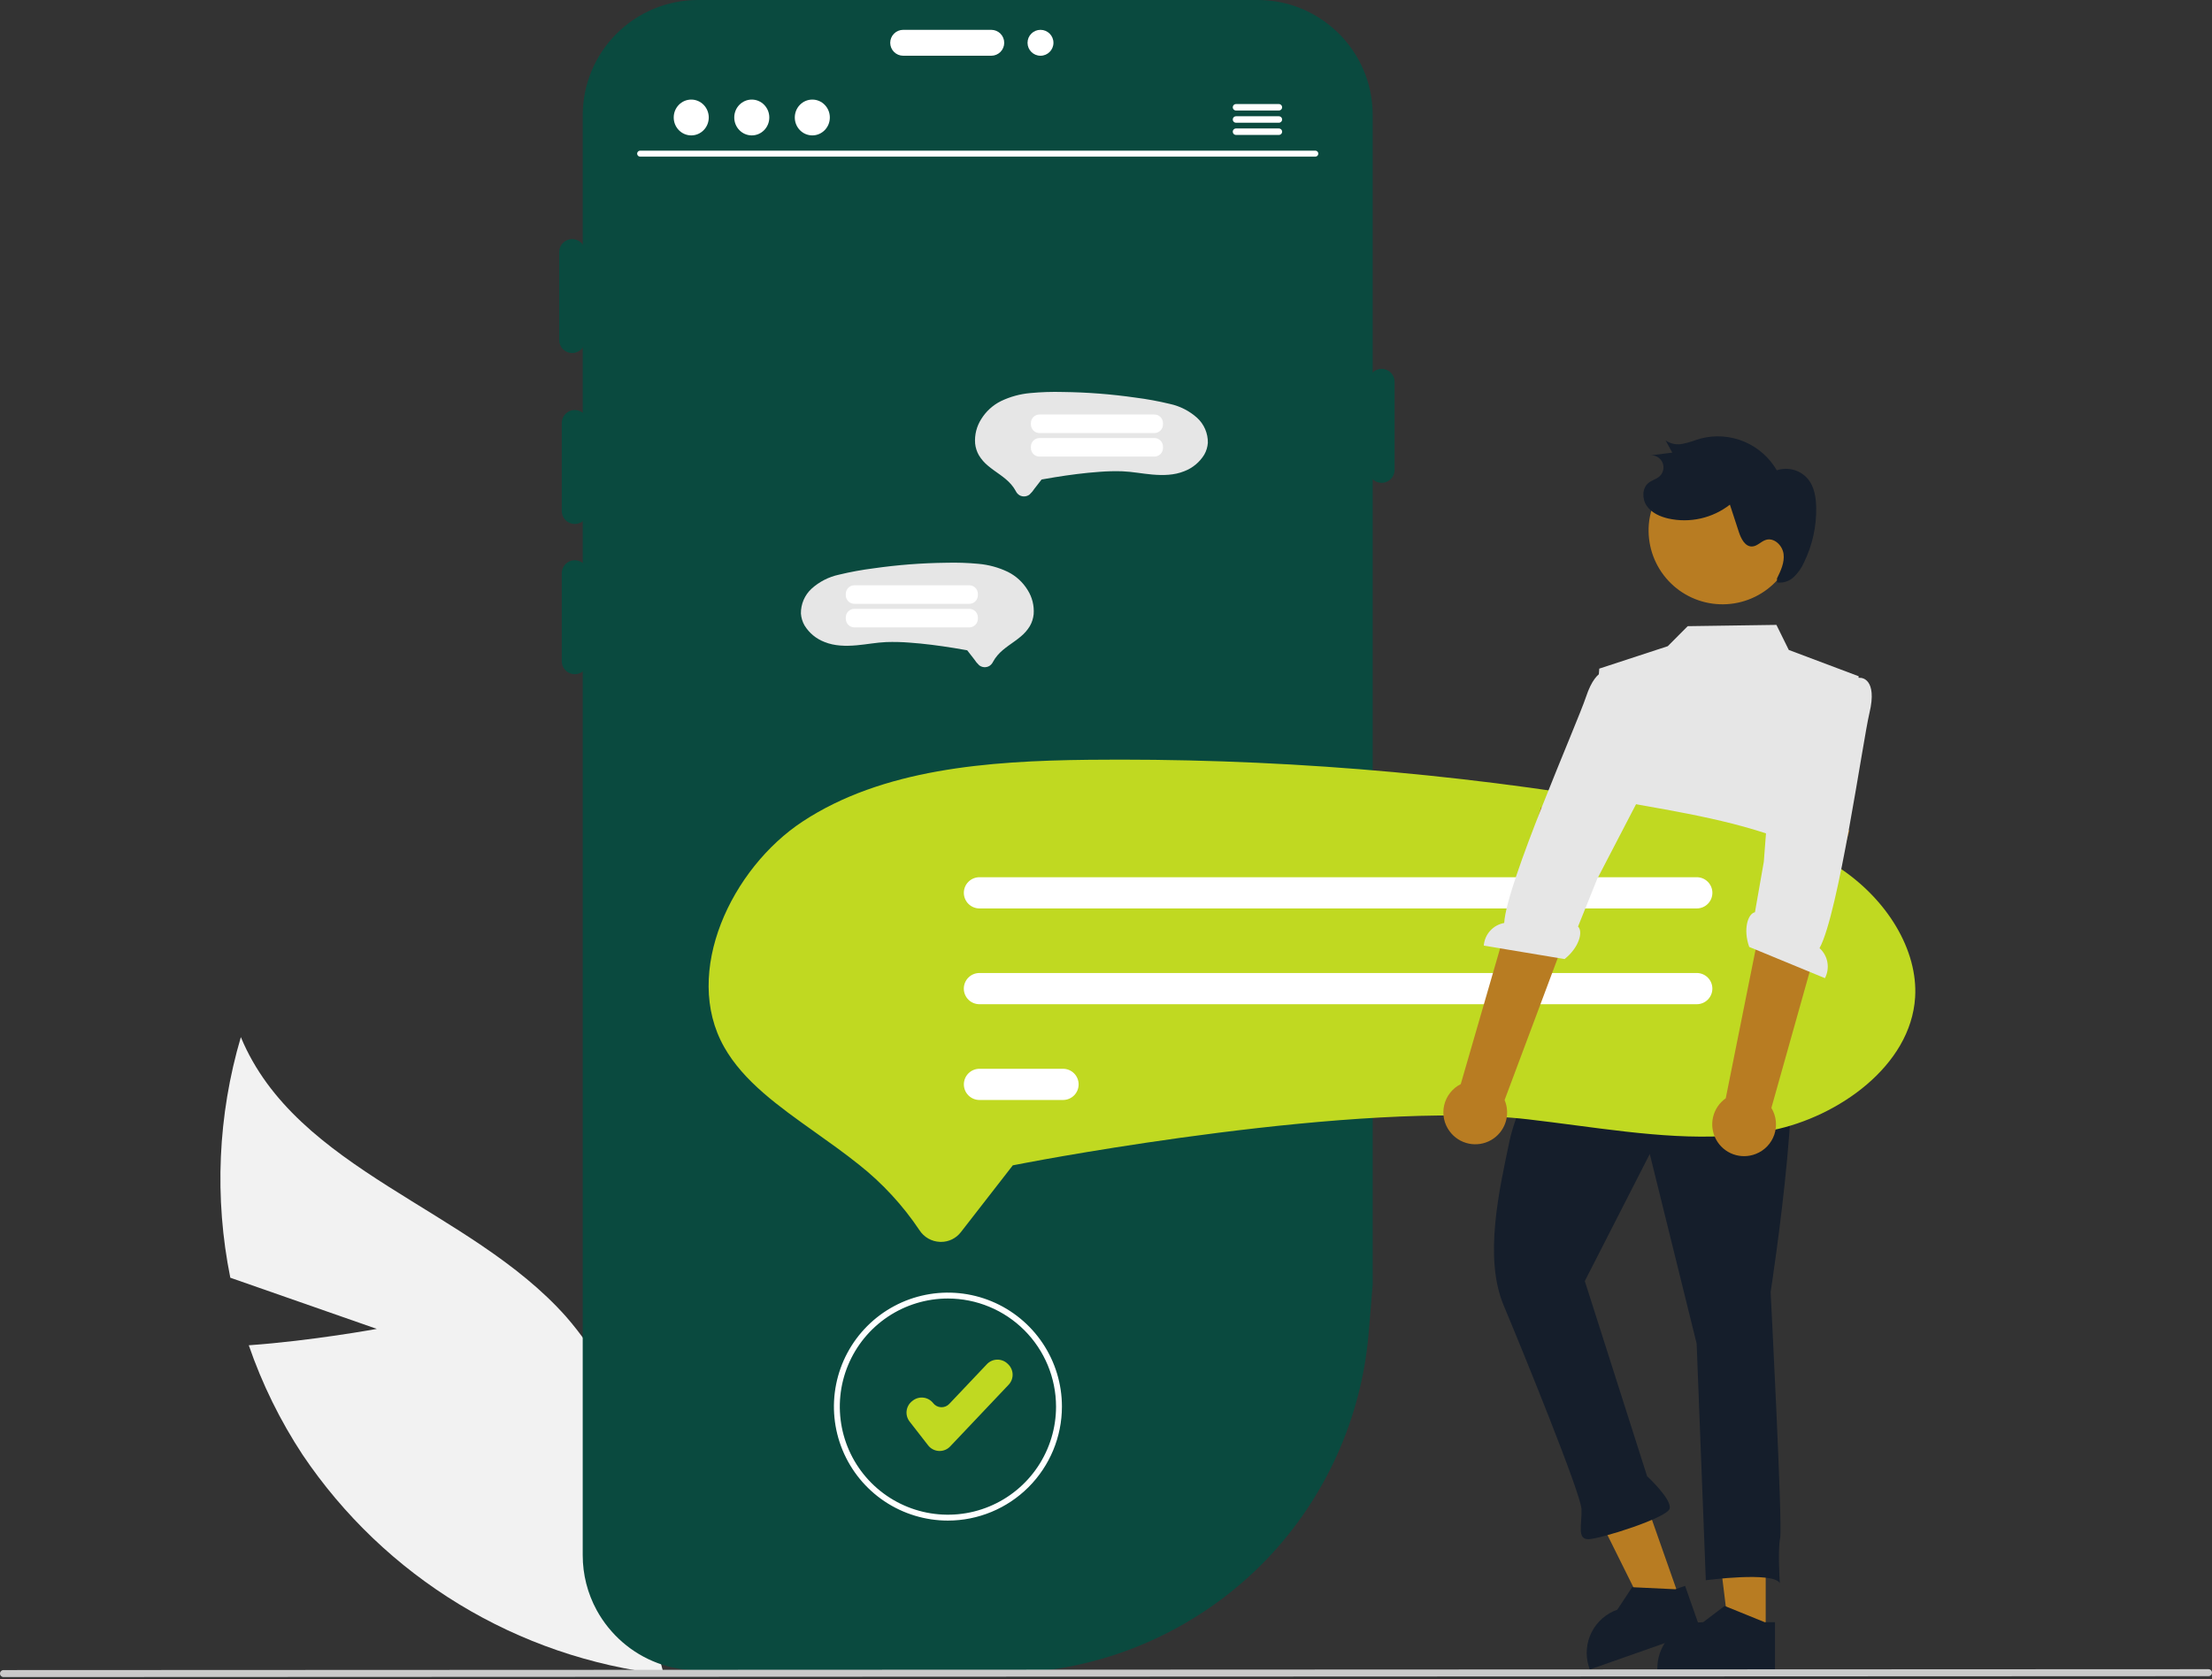 <svg width="486" height="369" viewBox="0 0 486 369" fill="none" xmlns="http://www.w3.org/2000/svg">
<rect x="0" y="0" width="486" height="369" fill="#333333" stroke="none"/>
<g clip-path="url(#clip0_5022_80440)">
<path d="M82.785 292.032L50.601 280.787C47.058 263.236 47.852 245.086 52.916 227.912C65.125 257.307 103.206 265.525 124.35 289.317C130.887 296.788 135.66 305.634 138.314 315.2C140.968 324.767 141.436 334.808 139.682 344.579L145.844 367.96C129.922 366.134 114.586 360.878 100.891 352.554C87.196 344.23 75.469 333.036 66.516 319.743C61.568 312.236 57.585 304.136 54.661 295.633C68.554 294.648 82.785 292.032 82.785 292.032Z" fill="#F2F2F2"/>
<path d="M301.594 25.292V282.312L300.702 293.014C299.136 311.591 291.267 329.074 278.399 342.564C276.574 344.472 274.665 346.28 272.673 347.986C270.219 350.102 267.639 352.066 264.947 353.867C263.407 354.903 261.828 355.88 260.224 356.805C250.892 362.194 240.585 365.68 229.898 367.06H153.316C147.222 367.065 141.332 364.861 136.739 360.855C134.466 358.876 132.56 356.51 131.11 353.867C129.085 350.159 128.025 346 128.03 341.774V25.292C128.039 18.587 130.706 12.159 135.448 7.417C140.189 2.676 146.617 0.009 153.322 0H276.309C276.6 0 276.885 0.006 277.176 0.013C277.363 0.019 277.551 0.026 277.739 0.045C277.991 0.052 278.243 0.071 278.489 0.097C278.806 0.116 279.117 0.149 279.427 0.188C279.712 0.226 279.997 0.265 280.282 0.311C280.34 0.317 280.392 0.33 280.45 0.336C280.812 0.395 281.174 0.459 281.53 0.537C281.886 0.608 282.248 0.692 282.598 0.783C282.85 0.848 283.109 0.919 283.361 0.99C283.368 0.99 283.381 0.996 283.387 0.996C284.131 1.216 284.869 1.469 285.594 1.76C285.82 1.844 286.046 1.941 286.266 2.038L286.364 2.077C286.545 2.155 286.719 2.232 286.894 2.316C287.418 2.556 287.936 2.821 288.447 3.099C289.288 3.563 290.102 4.073 290.886 4.626C291.139 4.801 291.384 4.989 291.624 5.176C291.824 5.325 292.025 5.48 292.219 5.649C292.236 5.657 292.251 5.668 292.264 5.681C292.29 5.7 292.316 5.726 292.342 5.746C292.517 5.882 292.685 6.024 292.847 6.166C293.164 6.438 293.474 6.723 293.778 7.014C293.863 7.091 293.947 7.169 294.031 7.253C294.115 7.331 294.193 7.415 294.277 7.499C294.361 7.577 294.438 7.661 294.516 7.739C294.562 7.778 294.606 7.822 294.645 7.868C294.878 8.114 295.105 8.366 295.325 8.618C295.603 8.936 295.875 9.259 296.127 9.589C296.347 9.861 296.554 10.133 296.755 10.411C296.942 10.663 297.117 10.915 297.292 11.174C297.339 11.239 297.382 11.306 297.421 11.375C297.602 11.64 297.771 11.912 297.939 12.184C298.359 12.87 298.741 13.581 299.09 14.299C299.22 14.571 299.343 14.836 299.459 15.108C299.608 15.438 299.744 15.768 299.873 16.098C299.925 16.221 299.97 16.351 300.016 16.473C300.087 16.661 300.152 16.849 300.216 17.036C300.287 17.243 300.359 17.457 300.423 17.664L300.579 18.169C300.669 18.473 300.747 18.77 300.825 19.075C300.87 19.256 300.915 19.437 300.954 19.625C301.258 20.946 301.455 22.29 301.543 23.642C301.549 23.811 301.562 23.973 301.569 24.141C301.588 24.522 301.594 24.904 301.594 25.292Z" fill="#0A4A3F"/>
<path d="M126.276 115.15C125.521 115.15 124.798 114.849 124.264 114.316C123.73 113.782 123.43 113.059 123.429 112.304V92.95C123.429 92.576 123.502 92.205 123.645 91.86C123.788 91.514 123.997 91.2 124.262 90.935C124.526 90.67 124.84 90.46 125.185 90.317C125.531 90.173 125.901 90.1 126.276 90.1C126.65 90.1 127.02 90.173 127.366 90.317C127.711 90.46 128.025 90.67 128.29 90.935C128.554 91.2 128.764 91.514 128.906 91.86C129.049 92.205 129.122 92.576 129.122 92.95V112.304C129.121 113.059 128.821 113.782 128.287 114.316C127.754 114.849 127.03 115.15 126.276 115.15Z" fill="#0A4A3F"/>
<path d="M125.707 77.581C124.952 77.581 124.229 77.28 123.695 76.747C123.161 76.213 122.861 75.49 122.86 74.735V55.381C122.861 54.627 123.162 53.904 123.695 53.371C124.229 52.838 124.952 52.539 125.707 52.539C126.461 52.539 127.184 52.838 127.718 53.371C128.251 53.904 128.552 54.627 128.553 55.381V74.735C128.552 75.49 128.252 76.213 127.718 76.747C127.185 77.28 126.461 77.581 125.707 77.581Z" fill="#0A4A3F"/>
<path d="M195.591 9.403C195.592 8.648 195.892 7.925 196.426 7.391C196.959 6.858 197.683 6.558 198.437 6.557H217.791C218.546 6.557 219.27 6.856 219.804 7.39C220.338 7.924 220.638 8.648 220.638 9.403C220.638 10.158 220.338 10.882 219.804 11.415C219.27 11.949 218.546 12.249 217.791 12.249H198.437C197.683 12.248 196.959 11.948 196.426 11.414C195.892 10.881 195.592 10.157 195.591 9.403Z" fill="white"/>
<path d="M126.276 148.166C125.521 148.165 124.798 147.865 124.264 147.331C123.73 146.798 123.43 146.074 123.429 145.32V125.966C123.429 125.592 123.502 125.221 123.645 124.875C123.788 124.529 123.997 124.215 124.262 123.95C124.526 123.686 124.84 123.476 125.185 123.332C125.531 123.189 125.901 123.115 126.276 123.115C126.65 123.115 127.02 123.189 127.366 123.332C127.711 123.476 128.025 123.686 128.29 123.95C128.554 124.215 128.764 124.529 128.906 124.875C129.049 125.221 129.122 125.592 129.122 125.966V145.32C129.121 146.074 128.821 146.798 128.287 147.331C127.754 147.865 127.03 148.165 126.276 148.166Z" fill="#0A4A3F"/>
<path d="M303.56 106.109C302.806 106.109 302.082 105.808 301.549 105.275C301.015 104.741 300.715 104.018 300.714 103.263V83.909C300.714 83.535 300.787 83.164 300.93 82.819C301.072 82.473 301.282 82.159 301.546 81.894C301.811 81.629 302.124 81.419 302.47 81.276C302.816 81.132 303.186 81.059 303.56 81.059C303.934 81.059 304.305 81.132 304.65 81.276C304.996 81.419 305.31 81.629 305.574 81.894C305.839 82.159 306.048 82.473 306.191 82.819C306.334 83.164 306.407 83.535 306.406 83.909V103.263C306.406 104.018 306.105 104.741 305.572 105.275C305.038 105.808 304.315 106.109 303.56 106.109Z" fill="#0A4A3F"/>
<path d="M228.607 12.249C230.179 12.249 231.453 10.975 231.453 9.403C231.453 7.831 230.179 6.557 228.607 6.557C227.035 6.557 225.761 7.831 225.761 9.403C225.761 10.975 227.035 12.249 228.607 12.249Z" fill="white"/>
<path d="M289.006 34.423H140.628C140.456 34.419 140.293 34.349 140.173 34.226C140.053 34.103 139.985 33.938 139.985 33.766C139.985 33.595 140.053 33.43 140.173 33.307C140.293 33.184 140.456 33.113 140.628 33.109H289.006C289.177 33.113 289.341 33.184 289.461 33.307C289.581 33.43 289.648 33.595 289.648 33.766C289.648 33.938 289.581 34.103 289.461 34.226C289.341 34.349 289.177 34.419 289.006 34.423Z" fill="white"/>
<path d="M151.873 29.755C154 29.755 155.723 27.992 155.723 25.819C155.723 23.645 154 21.883 151.873 21.883C149.747 21.883 148.023 23.645 148.023 25.819C148.023 27.992 149.747 29.755 151.873 29.755Z" fill="white"/>
<path d="M165.174 29.755C167.3 29.755 169.024 27.992 169.024 25.819C169.024 23.645 167.3 21.883 165.174 21.883C163.047 21.883 161.323 23.645 161.323 25.819C161.323 27.992 163.047 29.755 165.174 29.755Z" fill="white"/>
<path d="M178.474 29.755C180.6 29.755 182.324 27.992 182.324 25.819C182.324 23.645 180.6 21.883 178.474 21.883C176.348 21.883 174.624 23.645 174.624 25.819C174.624 27.992 176.348 29.755 178.474 29.755Z" fill="white"/>
<path d="M280.998 22.859H271.55C271.363 22.863 271.184 22.94 271.053 23.074C270.922 23.208 270.849 23.387 270.849 23.575C270.849 23.762 270.922 23.942 271.053 24.076C271.184 24.209 271.363 24.286 271.55 24.29H280.998C281.185 24.286 281.363 24.209 281.494 24.076C281.625 23.942 281.699 23.762 281.699 23.575C281.699 23.387 281.625 23.208 281.494 23.074C281.363 22.94 281.185 22.863 280.998 22.859Z" fill="white"/>
<path d="M280.998 25.545H271.55C271.363 25.549 271.184 25.626 271.053 25.759C270.922 25.893 270.849 26.073 270.849 26.26C270.849 26.448 270.922 26.627 271.053 26.761C271.184 26.895 271.363 26.972 271.55 26.976H280.998C281.185 26.972 281.363 26.895 281.494 26.761C281.625 26.627 281.699 26.448 281.699 26.26C281.699 26.073 281.625 25.893 281.494 25.759C281.363 25.626 281.185 25.549 280.998 25.545Z" fill="white"/>
<path d="M280.998 28.227H271.55C271.363 28.23 271.184 28.307 271.053 28.441C270.922 28.575 270.849 28.755 270.849 28.942C270.849 29.129 270.922 29.309 271.053 29.443C271.184 29.577 271.363 29.654 271.55 29.657H280.998C281.185 29.654 281.363 29.577 281.494 29.443C281.625 29.309 281.699 29.129 281.699 28.942C281.699 28.755 281.625 28.575 281.494 28.441C281.363 28.307 281.185 28.23 280.998 28.227Z" fill="white"/>
<path d="M175.971 134.835C176.035 135.752 176.306 136.643 176.762 137.442C177.781 139.105 179.323 140.384 181.146 141.078C183.364 141.986 185.837 142.014 188.19 141.811C190.376 141.623 192.54 141.188 194.735 141.098C196.431 141.044 198.13 141.084 199.822 141.219C203.106 141.452 206.376 141.885 209.624 142.409C210.504 142.549 211.382 142.7 212.258 142.861C212.341 142.868 212.423 142.883 212.503 142.906C212.519 142.913 212.544 142.908 212.559 142.917C212.585 142.934 212.452 142.875 212.533 142.942C212.645 143.06 212.746 143.189 212.833 143.328L214.033 144.872C214.348 145.357 214.72 145.804 215.141 146.201C215.454 146.444 215.832 146.588 216.228 146.615C216.623 146.643 217.018 146.553 217.362 146.356C217.721 146.129 218.008 145.803 218.188 145.418C218.464 144.912 218.793 144.437 219.17 144C220.597 142.335 222.581 141.311 224.24 139.91C225.044 139.259 225.73 138.475 226.268 137.592C226.728 136.792 227.013 135.905 227.106 134.988C227.252 133.109 226.784 131.233 225.772 129.643C224.727 127.941 223.225 126.566 221.438 125.675C219.409 124.702 217.221 124.102 214.98 123.906C212.609 123.682 210.227 123.603 207.846 123.669C205.179 123.699 202.517 123.816 199.859 124.021C197.198 124.227 194.548 124.52 191.908 124.899C189.358 125.222 186.829 125.685 184.331 126.288C182.093 126.768 180.02 127.827 178.32 129.359C177.564 130.055 176.965 130.902 176.56 131.846C176.155 132.79 175.954 133.808 175.971 134.835Z" fill="#E6E6E6"/>
<path d="M212.962 128.615H187.717C187.217 128.616 186.737 128.815 186.383 129.169C186.03 129.522 185.831 130.002 185.83 130.502V130.807C185.831 131.307 186.03 131.786 186.383 132.14C186.737 132.494 187.217 132.693 187.717 132.694H212.962C213.463 132.693 213.942 132.494 214.296 132.14C214.65 131.786 214.849 131.307 214.849 130.807V130.502C214.849 130.002 214.65 129.522 214.296 129.169C213.942 128.815 213.463 128.616 212.962 128.615Z" fill="white"/>
<path d="M212.962 133.793H187.717C187.217 133.794 186.737 133.993 186.383 134.347C186.03 134.7 185.831 135.18 185.83 135.68V135.984C185.831 136.485 186.03 136.964 186.383 137.318C186.737 137.672 187.217 137.871 187.717 137.871H212.962C213.463 137.871 213.942 137.672 214.296 137.318C214.65 136.964 214.849 136.485 214.849 135.984V135.68C214.849 135.18 214.65 134.7 214.296 134.347C213.942 133.993 213.463 133.794 212.962 133.793Z" fill="white"/>
<path d="M265.379 97.308C265.315 98.225 265.045 99.116 264.589 99.914C263.569 101.578 262.027 102.857 260.204 103.551C257.986 104.458 255.514 104.486 253.16 104.284C250.974 104.096 248.81 103.66 246.616 103.571C244.919 103.516 243.22 103.557 241.528 103.692C238.244 103.925 234.975 104.357 231.726 104.882C230.846 105.022 229.968 105.172 229.092 105.334C229.009 105.341 228.927 105.356 228.847 105.379C228.832 105.386 228.806 105.38 228.791 105.39C228.765 105.406 228.898 105.347 228.818 105.414C228.705 105.532 228.604 105.662 228.518 105.8L227.318 107.344C227.002 107.83 226.63 108.276 226.21 108.674C225.896 108.916 225.518 109.06 225.123 109.088C224.727 109.115 224.333 109.025 223.989 108.829C223.629 108.602 223.342 108.276 223.163 107.891C222.887 107.384 222.557 106.909 222.18 106.473C220.753 104.808 218.769 103.783 217.11 102.382C216.306 101.731 215.62 100.947 215.082 100.064C214.623 99.265 214.337 98.378 214.244 97.461C214.098 95.582 214.566 93.706 215.578 92.116C216.623 90.414 218.125 89.039 219.913 88.148C221.941 87.175 224.129 86.575 226.37 86.378C228.741 86.154 231.124 86.076 233.504 86.142C236.171 86.172 238.834 86.289 241.491 86.494C244.152 86.7 246.802 86.993 249.443 87.372C251.992 87.694 254.522 88.158 257.02 88.76C259.257 89.241 261.33 90.3 263.03 91.832C263.786 92.528 264.386 93.375 264.79 94.319C265.195 95.262 265.396 96.281 265.379 97.308Z" fill="#E6E6E6"/>
<path d="M226.501 92.975V93.279C226.501 93.779 226.701 94.259 227.054 94.613C227.408 94.967 227.888 95.166 228.388 95.166H253.633C254.134 95.166 254.613 94.967 254.967 94.613C255.321 94.259 255.52 93.779 255.52 93.279V92.975C255.52 92.475 255.321 91.995 254.967 91.641C254.613 91.288 254.134 91.089 253.633 91.088H228.388C227.888 91.089 227.408 91.288 227.054 91.641C226.701 91.995 226.501 92.475 226.501 92.975Z" fill="white"/>
<path d="M226.501 98.151V98.455C226.501 98.955 226.701 99.435 227.054 99.789C227.408 100.142 227.888 100.341 228.388 100.342H253.633C254.134 100.341 254.613 100.142 254.967 99.789C255.321 99.435 255.52 98.955 255.52 98.455V98.151C255.52 97.65 255.321 97.171 254.967 96.817C254.613 96.463 254.134 96.264 253.633 96.264H228.388C227.888 96.264 227.408 96.463 227.054 96.817C226.701 97.171 226.501 97.65 226.501 98.151Z" fill="white"/>
<path d="M387.943 359.111L379.926 359.11L376.113 328.189L387.944 328.19L387.943 359.111Z" fill="#B87C22"/>
<path d="M387.729 356.49L379.176 353.016L378.923 352.912L374.2 356.49C371.608 356.49 369.116 357.49 367.244 359.283C365.371 361.076 364.264 363.522 364.152 366.112C364.139 366.254 364.139 366.403 364.139 366.551V366.881H389.987V356.49H387.729Z" fill="#151E2B"/>
<path d="M369.169 351.651L361.607 354.312L347.746 326.409L358.908 322.482L369.169 351.651Z" fill="#B87C22"/>
<path d="M368.098 349.249L358.876 348.811L358.603 348.797L355.336 353.74C352.89 354.6 350.872 356.371 349.701 358.683C348.53 360.996 348.297 363.671 349.05 366.151C349.085 366.29 349.135 366.43 349.184 366.57L349.294 366.882L373.677 358.302L370.228 348.5L368.098 349.249Z" fill="#151E2B"/>
<path d="M390.776 225.784C398.11 225.5 389.025 283.946 389.025 283.946C389.025 283.946 391.682 335.259 391.119 337.952C390.555 340.644 391.048 347.907 391.048 347.907C389.611 345.292 374.787 347.266 374.787 347.266L372.77 295.26L362.474 253.592L348.199 281.523L361.881 324.395C361.881 324.395 367.421 329.522 366.832 331.548C366.243 333.574 351.73 338.144 349.063 338.247C346.396 338.35 347.6 334.965 347.471 331.631C347.342 328.298 334.792 297.4 330.378 286.888C325.964 276.375 329.396 261.552 331.649 250.78C333.902 240.009 345.756 219.795 345.756 219.795C360.47 203.199 383.442 226.069 390.776 225.784Z" fill="#151E2B"/>
<path d="M386.967 235.155C368.779 235.156 358.756 231.515 353.434 228.264C346.925 224.289 345.812 220.097 345.768 219.92L345.755 219.87L346.388 211.898L346.665 211.278C347.942 208.42 348.111 205.19 347.14 202.215L347.12 202.154L347.125 202.09L351.378 146.934L366.428 142.004L370.806 137.605L390.299 137.322L393.015 142.829L408.383 148.614L400.833 193.555L397.214 199.793L398.67 206.589L398.66 206.65L393.912 234.99L393.651 235.001C391.309 235.106 389.081 235.157 386.967 235.155Z" fill="#E6E6E6"/>
<path d="M394.548 118.767C393.963 123.032 391.709 126.891 388.281 129.494C384.852 132.098 380.531 133.235 376.265 132.654C372 132.074 368.139 129.824 365.531 126.398C362.924 122.973 361.783 118.652 362.358 114.386L362.39 114.156C363.063 109.946 365.363 106.17 368.795 103.642C372.227 101.114 376.516 100.036 380.735 100.641C384.955 101.246 388.767 103.486 391.351 106.877C393.934 110.267 395.08 114.538 394.543 118.767L394.548 118.767Z" fill="#B87C22"/>
<path d="M390.414 127.135C391.248 125.44 392.105 123.621 391.871 121.747C391.636 119.873 389.799 118.082 387.994 118.639C386.915 118.972 386.099 120.037 384.971 120.092C383.419 120.167 382.529 118.39 382.046 116.913L380.078 110.898C378.189 112.371 375.998 113.408 373.661 113.936C371.325 114.464 368.9 114.47 366.561 113.953C364.735 113.535 362.889 112.721 361.817 111.183C360.746 109.646 360.752 107.261 362.222 106.099C362.943 105.529 363.902 105.312 364.591 104.704C365.018 104.327 365.312 103.822 365.43 103.264C365.548 102.706 365.484 102.125 365.246 101.607C365.008 101.089 364.61 100.662 364.11 100.387C363.611 100.113 363.036 100.007 362.471 100.085L367.425 99.466L365.949 96.796C366.51 97.178 367.145 97.439 367.813 97.561C368.48 97.683 369.166 97.665 369.826 97.507C371.159 97.267 372.414 96.719 373.718 96.353C376.879 95.545 380.217 95.792 383.224 97.055C386.232 98.318 388.745 100.528 390.382 103.35C391.601 102.943 392.915 102.916 394.15 103.272C395.385 103.629 396.482 104.352 397.297 105.347C398.623 107.03 398.984 109.276 399.035 111.419C399.131 115.643 398.21 119.828 396.35 123.622C395.816 124.827 395.049 125.914 394.094 126.822C393.613 127.272 393.039 127.611 392.413 127.816C391.787 128.02 391.123 128.086 390.469 128.007" fill="#151E2B"/>
<path d="M206.752 272.913C206.675 272.913 206.599 272.912 206.521 272.909C205.621 272.876 204.741 272.626 203.958 272.181C203.174 271.735 202.51 271.107 202.021 270.349C198.363 264.881 193.873 260.017 188.713 255.933C185.59 253.437 182.326 251.116 179.17 248.871C171.028 243.081 163.36 237.629 159.104 230.094C149.823 213.665 160.752 190.782 176.365 180.52C193.878 169.01 216.912 167.205 239.196 166.968C241.512 166.944 243.829 166.932 246.148 166.932C286.298 166.947 326.363 170.611 365.85 177.877C378.981 180.3 392.725 183.267 403.77 190.469C414.749 197.629 421.422 208.903 420.771 219.193C419.821 234.214 403.897 245.438 389.397 248.373C375.577 251.168 361.219 249.279 346.019 247.279C342.664 246.838 339.194 246.381 335.763 245.984C298.475 241.674 228.427 254.959 225.463 255.527L222.523 256.089L211.115 270.77C210.602 271.439 209.941 271.981 209.184 272.352C208.427 272.724 207.595 272.916 206.752 272.913Z" fill="#C0D921"/>
<path d="M372.8 199.634H215.195C214.286 199.634 213.414 199.272 212.771 198.629C212.128 197.986 211.766 197.114 211.766 196.205C211.766 195.295 212.128 194.423 212.771 193.78C213.414 193.137 214.286 192.775 215.195 192.775H372.8C373.709 192.775 374.582 193.137 375.225 193.78C375.868 194.423 376.229 195.295 376.229 196.205C376.229 197.114 375.868 197.986 375.225 198.629C374.582 199.272 373.709 199.634 372.8 199.634Z" fill="white"/>
<path d="M372.8 220.683H215.196C214.745 220.683 214.299 220.595 213.882 220.424C213.465 220.252 213.087 220 212.768 219.682C212.449 219.364 212.195 218.986 212.022 218.57C211.85 218.154 211.76 217.708 211.76 217.257C211.759 216.806 211.848 216.36 212.02 215.944C212.192 215.527 212.444 215.149 212.763 214.83C213.081 214.511 213.459 214.258 213.875 214.086C214.292 213.913 214.738 213.824 215.188 213.824H372.8C373.709 213.825 374.58 214.187 375.222 214.83C375.864 215.473 376.224 216.345 376.224 217.253C376.224 218.162 375.864 219.034 375.222 219.676C374.58 220.319 373.709 220.681 372.8 220.683Z" fill="white"/>
<path d="M233.562 241.729H215.195C214.287 241.728 213.416 241.366 212.774 240.723C212.132 240.08 211.771 239.209 211.771 238.3C211.771 237.392 212.132 236.52 212.774 235.877C213.416 235.234 214.287 234.872 215.195 234.871H233.562C234.471 234.872 235.342 235.234 235.984 235.877C236.626 236.52 236.986 237.392 236.986 238.3C236.986 239.209 236.626 240.08 235.984 240.723C235.342 241.366 234.471 241.728 233.562 241.729Z" fill="white"/>
<path d="M385.77 253.582C386.718 253.214 387.574 252.642 388.277 251.906C388.98 251.171 389.513 250.291 389.839 249.327C390.165 248.364 390.276 247.34 390.164 246.329C390.052 245.318 389.719 244.344 389.19 243.475L406.344 182.461L391.293 180.889L379.164 241.358C377.764 242.344 376.774 243.809 376.382 245.477C375.99 247.144 376.223 248.897 377.037 250.404C377.851 251.911 379.19 253.067 380.799 253.653C382.409 254.238 384.177 254.213 385.77 253.582Z" fill="#B87C22"/>
<path d="M408.882 148.969C408.882 148.969 412.556 149.101 410.74 156.675C409.286 162.738 403.947 200.775 399.773 208.359C400.674 209.172 401.28 210.261 401.494 211.455C401.709 212.649 401.52 213.881 400.958 214.956L384.324 208.095C382.942 204.26 384.012 200.777 385.583 200.469L387.527 189.376L390.391 152.162L406.228 148.826L408.882 148.969Z" fill="#E6E6E6"/>
<path d="M318.513 248.63C317.902 247.817 317.477 246.879 317.268 245.884C317.059 244.888 317.071 243.859 317.302 242.868C317.534 241.878 317.98 240.95 318.609 240.15C319.238 239.351 320.035 238.699 320.943 238.241L338.582 177.365L352.195 183.975L330.576 241.735C331.245 243.312 331.312 245.079 330.765 246.702C330.218 248.325 329.094 249.691 327.607 250.541C326.12 251.391 324.373 251.666 322.697 251.314C321.021 250.962 319.532 250.007 318.513 248.63Z" fill="#B87C22"/>
<path d="M354.107 147.579C354.107 147.579 350.918 145.752 348.462 153.143C346.496 159.06 330.951 194.184 330.492 202.829C329.298 203.043 328.209 203.648 327.396 204.549C326.583 205.45 326.094 206.596 326.004 207.806L343.753 210.76C346.951 208.232 347.88 204.709 346.709 203.618L350.914 193.171L368.126 160.052L356.436 148.859L354.107 147.579Z" fill="#E6E6E6"/>
<path d="M485.23 368.351L0.77 368.55C0.566 368.55 0.371 368.468 0.227 368.324C0.083 368.179 0.002 367.984 0.002 367.78C0.002 367.576 0.083 367.38 0.227 367.236C0.371 367.091 0.566 367.01 0.77 367.009L485.23 366.811C485.434 366.811 485.629 366.893 485.773 367.037C485.917 367.181 485.998 367.377 485.998 367.581C485.998 367.785 485.917 367.981 485.773 368.125C485.629 368.269 485.434 368.351 485.23 368.351Z" fill="#CACACA"/>
<path d="M208.27 334.159C203.316 334.159 198.473 332.69 194.354 329.938C190.234 327.186 187.024 323.274 185.128 318.697C183.232 314.12 182.736 309.083 183.703 304.224C184.669 299.365 187.055 294.902 190.558 291.399C194.061 287.896 198.524 285.51 203.383 284.544C208.242 283.577 213.278 284.073 217.855 285.969C222.432 287.865 226.344 291.076 229.096 295.195C231.849 299.314 233.318 304.157 233.318 309.111C233.31 315.752 230.669 322.119 225.973 326.815C221.277 331.51 214.91 334.152 208.27 334.159ZM208.27 285.357C203.571 285.357 198.979 286.75 195.073 289.36C191.166 291.97 188.122 295.68 186.324 300.021C184.526 304.361 184.055 309.137 184.972 313.745C185.888 318.353 188.151 322.586 191.473 325.908C194.795 329.23 199.028 331.492 203.635 332.409C208.243 333.325 213.019 332.855 217.36 331.057C221.7 329.259 225.41 326.215 228.02 322.308C230.631 318.402 232.024 313.809 232.024 309.111C232.017 302.813 229.512 296.775 225.058 292.322C220.605 287.869 214.567 285.364 208.27 285.357Z" fill="white"/>
<path d="M206.443 318.863C206.391 318.863 206.339 318.861 206.287 318.859C205.827 318.836 205.378 318.715 204.97 318.503C204.561 318.291 204.204 317.993 203.921 317.63L199.843 312.387C199.586 312.056 199.396 311.678 199.285 311.273C199.174 310.869 199.143 310.447 199.195 310.031C199.247 309.615 199.38 309.213 199.588 308.848C199.795 308.484 200.072 308.164 200.403 307.906L200.55 307.792C200.881 307.535 201.259 307.345 201.663 307.233C202.068 307.122 202.49 307.092 202.906 307.144C203.323 307.196 203.724 307.329 204.089 307.536C204.454 307.744 204.774 308.021 205.031 308.352C205.237 308.617 205.498 308.834 205.795 308.988C206.093 309.142 206.42 309.231 206.755 309.247C207.09 309.263 207.424 309.207 207.735 309.082C208.046 308.958 208.327 308.767 208.557 308.524L216.837 299.783C217.42 299.169 218.222 298.811 219.069 298.788C219.915 298.765 220.736 299.079 221.351 299.66L221.487 299.79C221.791 300.078 222.036 300.423 222.207 300.806C222.378 301.189 222.471 301.602 222.483 302.021C222.494 302.44 222.423 302.858 222.273 303.249C222.123 303.641 221.897 303.999 221.608 304.303L208.76 317.866C208.462 318.181 208.102 318.432 207.704 318.603C207.306 318.775 206.876 318.863 206.443 318.863Z" fill="#C0D921"/>
</g>
<defs>
<clipPath id="clip0_5022_80440">
<rect width="486" height="368.55" fill="white"/>
</clipPath>
</defs>
</svg>
